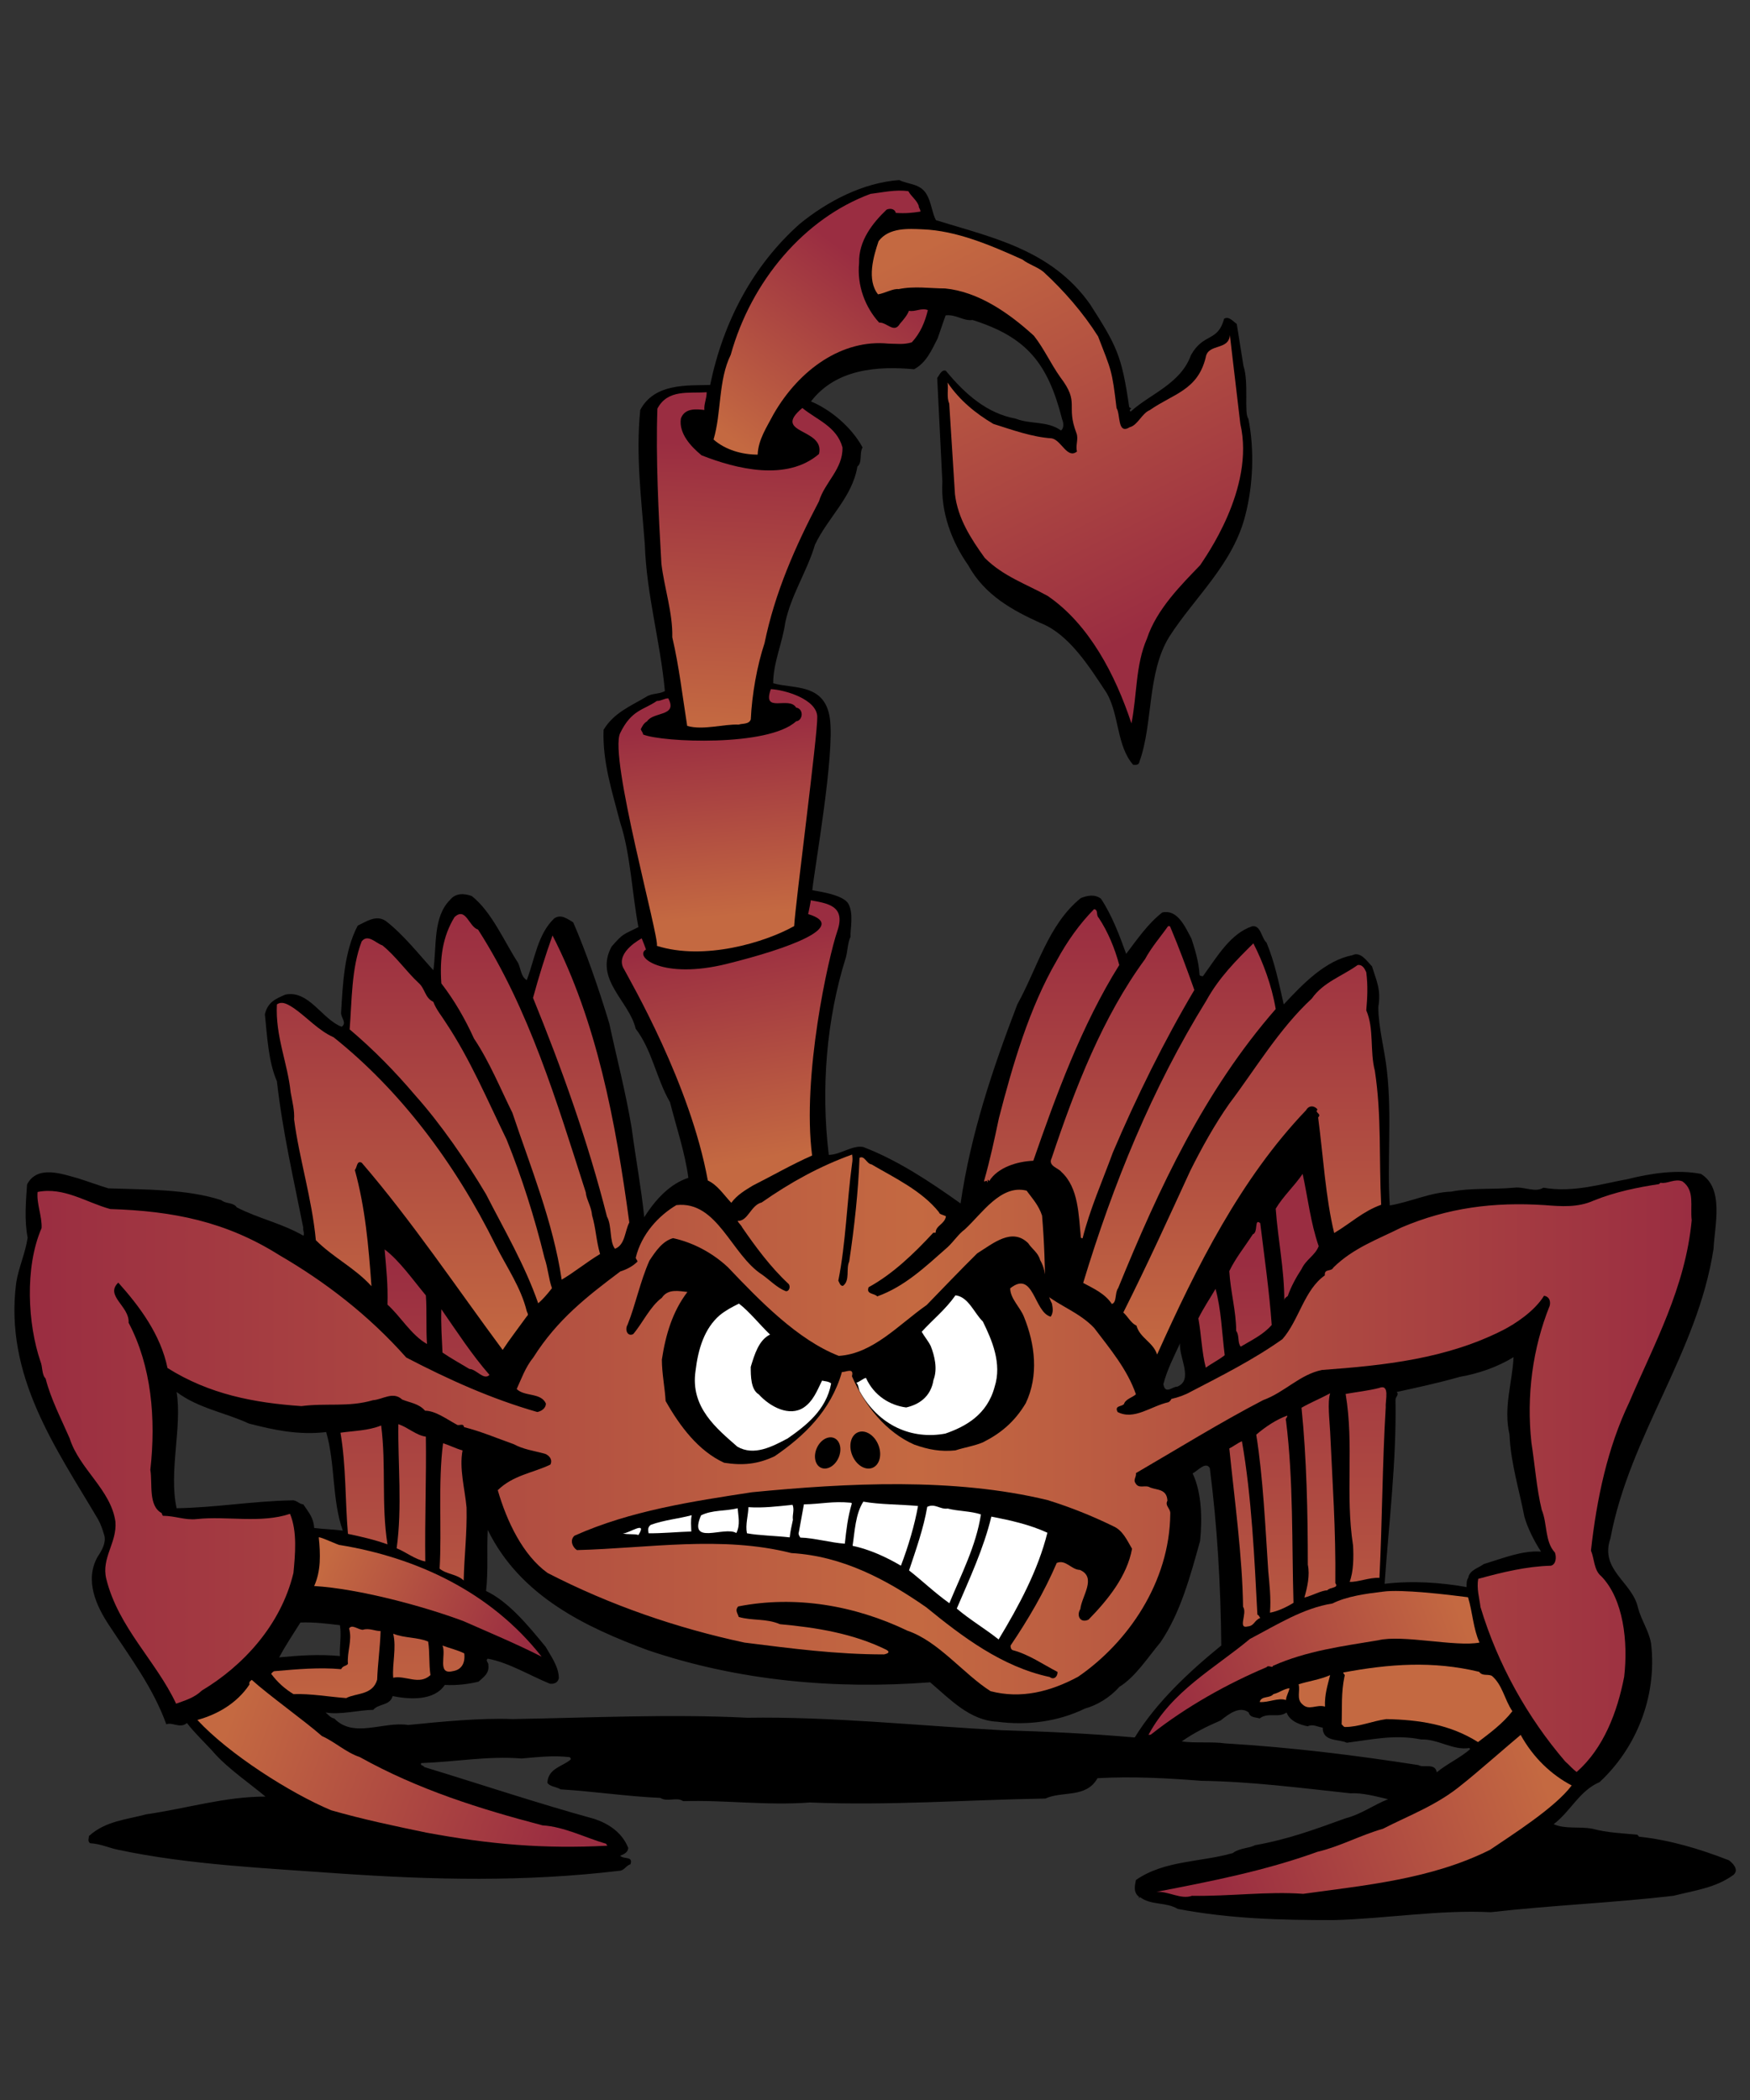 <?xml version="1.0" encoding="UTF-8" standalone="no"?>
<!-- Generator: Adobe Illustrator 14.0.0, SVG Export Plug-In . SVG Version: 6.00 Build 43363)  -->

<svg
   xmlns:dc="http://purl.org/dc/elements/1.1/"
   xmlns:cc="http://creativecommons.org/ns#"
   xmlns:rdf="http://www.w3.org/1999/02/22-rdf-syntax-ns#"
   xmlns:svg="http://www.w3.org/2000/svg"
   xmlns="http://www.w3.org/2000/svg"
   xmlns:sodipodi="http://sodipodi.sourceforge.net/DTD/sodipodi-0.dtd"
   xmlns:inkscape="http://www.inkscape.org/namespaces/inkscape"
   version="1.1"
   id="Layer_1"
   x="0px"
   y="0px"
   width="200"
   height="240"
   viewBox="0 0 200 240"
   enable-background="new 0 0 295.393 298.593"
   xml:space="preserve"
   inkscape:version="0.48.4 r9939"
   sodipodi:docname="scorpion.svg"><rect x="0" y="0" width="200" height="240" fill="#333333" stroke="none"/><defs
     id="defs274" /><sodipodi:namedview
     pagecolor="#ffffff"
     bordercolor="#666666"
     borderopacity="1"
     objecttolerance="10"
     gridtolerance="10"
     guidetolerance="10"
     inkscape:pageopacity="0"
     inkscape:pageshadow="2"
     inkscape:window-width="1920"
     inkscape:window-height="1028"
     id="namedview272"
     showgrid="false"
     inkscape:zoom="3.1614942"
     inkscape:cx="144.40445"
     inkscape:cy="101.47493"
     inkscape:window-x="0"
     inkscape:window-y="0"
     inkscape:window-maximized="1"
     inkscape:current-layer="Layer_1" /><linearGradient
     id="SVGID_1_"
     gradientUnits="userSpaceOnUse"
     x1="126.181"
     y1="538.784"
     x2="148.631"
     y2="508.709"
     gradientTransform="translate(0,-552)"><stop
       offset="0"
       style="stop-color:#C46941"
       id="stop6" /><stop
       offset="1"
       style="stop-color:#9A2D41"
       id="stop8" /></linearGradient><linearGradient
     id="SVGID_2_"
     gradientUnits="userSpaceOnUse"
     x1="169.255"
     y1="499.331"
     x2="202.92"
     y2="567.056"
     gradientTransform="translate(0,-552)"><stop
       offset="0"
       style="stop-color:#C46941"
       id="stop13" /><stop
       offset="1"
       style="stop-color:#9A2D41"
       id="stop15" /></linearGradient><linearGradient
     id="SVGID_3_"
     gradientUnits="userSpaceOnUse"
     x1="125.369"
     y1="586.982"
     x2="127.91"
     y2="539.12"
     gradientTransform="translate(0,-552)"><stop
       offset="0"
       style="stop-color:#C46941"
       id="stop20" /><stop
       offset="1"
       style="stop-color:#9A2D41"
       id="stop22" /></linearGradient><linearGradient
     id="SVGID_4_"
     gradientUnits="userSpaceOnUse"
     x1="125.412"
     y1="619.602"
     x2="122.451"
     y2="587.042"
     gradientTransform="translate(0,-552)"><stop
       offset="0"
       style="stop-color:#C46941"
       id="stop27" /><stop
       offset="1"
       style="stop-color:#9A2D41"
       id="stop29" /></linearGradient><linearGradient
     id="SVGID_5_"
     gradientUnits="userSpaceOnUse"
     x1="130.985"
     y1="661.201"
     x2="124.754"
     y2="623.817"
     gradientTransform="translate(0,-552)"><stop
       offset="0"
       style="stop-color:#C46941"
       id="stop34" /><stop
       offset="1"
       style="stop-color:#9A2D41"
       id="stop36" /></linearGradient><linearGradient
     id="SVGID_6_"
     gradientUnits="userSpaceOnUse"
     x1="179.842"
     y1="694.917"
     x2="179.842"
     y2="619.481"
     gradientTransform="translate(0,-552)"><stop
       offset="0"
       style="stop-color:#C46941"
       id="stop41" /><stop
       offset="1"
       style="stop-color:#9A2D41"
       id="stop43" /></linearGradient><linearGradient
     id="SVGID_7_"
     gradientUnits="userSpaceOnUse"
     x1="88.693"
     y1="694.919"
     x2="88.693"
     y2="619.482"
     gradientTransform="translate(0,-552)"><stop
       offset="0"
       style="stop-color:#C46941"
       id="stop48" /><stop
       offset="1"
       style="stop-color:#9A2D41"
       id="stop50" /></linearGradient><linearGradient
     id="SVGID_8_"
     gradientUnits="userSpaceOnUse"
     x1="192.011"
     y1="694.917"
     x2="192.011"
     y2="619.481"
     gradientTransform="translate(0,-552)"><stop
       offset="0"
       style="stop-color:#C46941"
       id="stop55" /><stop
       offset="1"
       style="stop-color:#9A2D41"
       id="stop57" /></linearGradient><linearGradient
     id="SVGID_9_"
     gradientUnits="userSpaceOnUse"
     x1="99.107"
     y1="694.919"
     x2="99.107"
     y2="619.481"
     gradientTransform="translate(0,-552)"><stop
       offset="0"
       style="stop-color:#C46941"
       id="stop62" /><stop
       offset="1"
       style="stop-color:#9A2D41"
       id="stop64" /></linearGradient><linearGradient
     id="SVGID_10_"
     gradientUnits="userSpaceOnUse"
     x1="76.737"
     y1="694.917"
     x2="76.737"
     y2="619.482"
     gradientTransform="translate(0,-552)"><stop
       offset="0"
       style="stop-color:#C46941"
       id="stop69" /><stop
       offset="1"
       style="stop-color:#9A2D41"
       id="stop71" /></linearGradient><linearGradient
     id="SVGID_11_"
     gradientUnits="userSpaceOnUse"
     x1="201.771"
     y1="694.917"
     x2="201.771"
     y2="619.483"
     gradientTransform="translate(0,-552)"><stop
       offset="0"
       style="stop-color:#C46941"
       id="stop76" /><stop
       offset="1"
       style="stop-color:#9A2D41"
       id="stop78" /></linearGradient><linearGradient
     id="SVGID_12_"
     gradientUnits="userSpaceOnUse"
     x1="214.261"
     y1="694.952"
     x2="214.261"
     y2="619.514"
     gradientTransform="translate(0,-552)"><stop
       offset="0"
       style="stop-color:#C46941"
       id="stop83" /><stop
       offset="1"
       style="stop-color:#9A2D41"
       id="stop85" /></linearGradient><linearGradient
     id="SVGID_13_"
     gradientUnits="userSpaceOnUse"
     x1="68.416"
     y1="694.917"
     x2="68.416"
     y2="619.482"
     gradientTransform="translate(0,-552)"><stop
       offset="0"
       style="stop-color:#C46941"
       id="stop90" /><stop
       offset="1"
       style="stop-color:#9A2D41"
       id="stop92" /></linearGradient><linearGradient
     id="SVGID_14_"
     gradientUnits="userSpaceOnUse"
     x1="4.497"
     y1="713.609"
     x2="289.674"
     y2="713.609"
     gradientTransform="translate(0,-552)"><stop
       offset="0"
       style="stop-color:#9A2D41"
       id="stop97" /><stop
       offset="0.534"
       style="stop-color:#C46941"
       id="stop99" /><stop
       offset="1"
       style="stop-color:#9A2D41"
       id="stop101" /></linearGradient><linearGradient
     id="SVGID_15_"
     gradientUnits="userSpaceOnUse"
     x1="221.979"
     y1="762.69"
     x2="221.979"
     y2="679.243"
     gradientTransform="translate(0,-552)"><stop
       offset="0"
       style="stop-color:#C46941"
       id="stop106" /><stop
       offset="1"
       style="stop-color:#9A2D41"
       id="stop108" /></linearGradient><linearGradient
     id="SVGID_16_"
     gradientUnits="userSpaceOnUse"
     x1="213.964"
     y1="762.686"
     x2="213.964"
     y2="679.243"
     gradientTransform="translate(0,-552)"><stop
       offset="0"
       style="stop-color:#C46941"
       id="stop113" /><stop
       offset="1"
       style="stop-color:#9A2D41"
       id="stop115" /></linearGradient><linearGradient
     id="SVGID_17_"
     gradientUnits="userSpaceOnUse"
     x1="69.016"
     y1="762.69"
     x2="69.016"
     y2="679.243"
     gradientTransform="translate(0,-552)"><stop
       offset="0"
       style="stop-color:#C46941"
       id="stop122" /><stop
       offset="1"
       style="stop-color:#9A2D41"
       id="stop124" /></linearGradient><linearGradient
     id="SVGID_18_"
     gradientUnits="userSpaceOnUse"
     x1="207.278"
     y1="762.683"
     x2="207.278"
     y2="679.242"
     gradientTransform="translate(0,-552)"><stop
       offset="0"
       style="stop-color:#C46941"
       id="stop133" /><stop
       offset="1"
       style="stop-color:#9A2D41"
       id="stop135" /></linearGradient><linearGradient
     id="SVGID_19_"
     gradientUnits="userSpaceOnUse"
     x1="79.23"
     y1="762.693"
     x2="79.23"
     y2="679.242"
     gradientTransform="translate(0,-552)"><stop
       offset="0"
       style="stop-color:#C46941"
       id="stop140" /><stop
       offset="1"
       style="stop-color:#9A2D41"
       id="stop142" /></linearGradient><linearGradient
     id="SVGID_20_"
     gradientUnits="userSpaceOnUse"
     x1="233.788"
     y1="762.687"
     x2="233.788"
     y2="679.242"
     gradientTransform="translate(0,-552)"><stop
       offset="0"
       style="stop-color:#C46941"
       id="stop147" /><stop
       offset="1"
       style="stop-color:#9A2D41"
       id="stop149" /></linearGradient><linearGradient
     id="SVGID_21_"
     gradientUnits="userSpaceOnUse"
     x1="225.7"
     y1="762.691"
     x2="225.7"
     y2="679.241"
     gradientTransform="translate(0,-552)"><stop
       offset="0"
       style="stop-color:#C46941"
       id="stop154" /><stop
       offset="1"
       style="stop-color:#9A2D41"
       id="stop156" /></linearGradient><linearGradient
     id="SVGID_22_"
     gradientUnits="userSpaceOnUse"
     x1="218.144"
     y1="762.691"
     x2="218.144"
     y2="679.241"
     gradientTransform="translate(0,-552)"><stop
       offset="0"
       style="stop-color:#C46941"
       id="stop161" /><stop
       offset="1"
       style="stop-color:#9A2D41"
       id="stop163" /></linearGradient><linearGradient
     id="SVGID_23_"
     gradientUnits="userSpaceOnUse"
     x1="69.961"
     y1="762.69"
     x2="69.961"
     y2="679.243"
     gradientTransform="translate(0,-552)"><stop
       offset="0"
       style="stop-color:#C46941"
       id="stop168" /><stop
       offset="1"
       style="stop-color:#9A2D41"
       id="stop170" /></linearGradient><linearGradient
     id="SVGID_24_"
     gradientUnits="userSpaceOnUse"
     x1="61.838"
     y1="762.688"
     x2="61.838"
     y2="679.241"
     gradientTransform="translate(0,-552)"><stop
       offset="0"
       style="stop-color:#C46941"
       id="stop175" /><stop
       offset="1"
       style="stop-color:#9A2D41"
       id="stop177" /></linearGradient><linearGradient
     id="SVGID_25_"
     gradientUnits="userSpaceOnUse"
     x1="77.134"
     y1="762.689"
     x2="77.134"
     y2="679.242"
     gradientTransform="translate(0,-552)"><stop
       offset="0"
       style="stop-color:#C46941"
       id="stop182" /><stop
       offset="1"
       style="stop-color:#9A2D41"
       id="stop184" /></linearGradient><linearGradient
     id="SVGID_26_"
     gradientUnits="userSpaceOnUse"
     x1="212.983"
     y1="762.687"
     x2="212.983"
     y2="679.244"
     gradientTransform="translate(0,-552)"><stop
       offset="0"
       style="stop-color:#C46941"
       id="stop189" /><stop
       offset="1"
       style="stop-color:#9A2D41"
       id="stop191" /></linearGradient><linearGradient
     id="SVGID_27_"
     gradientUnits="userSpaceOnUse"
     x1="55.618"
     y1="730.044"
     x2="89.08"
     y2="744.868"
     gradientTransform="translate(0,-552)"><stop
       offset="0"
       style="stop-color:#C46941"
       id="stop214" /><stop
       offset="1"
       style="stop-color:#9A2D41"
       id="stop216" /></linearGradient><linearGradient
     id="SVGID_28_"
     gradientUnits="userSpaceOnUse"
     x1="249.225"
     y1="737.5"
     x2="200.513"
     y2="756.137"
     gradientTransform="translate(0,-552)"><stop
       offset="0"
       style="stop-color:#C46941"
       id="stop221" /><stop
       offset="1"
       style="stop-color:#9A2D41"
       id="stop223" /></linearGradient><linearGradient
     id="SVGID_29_"
     gradientUnits="userSpaceOnUse"
     x1="55.3"
     y1="762.691"
     x2="55.3"
     y2="679.24"
     gradientTransform="translate(0,-552)"><stop
       offset="0"
       style="stop-color:#C46941"
       id="stop228" /><stop
       offset="1"
       style="stop-color:#9A2D41"
       id="stop230" /></linearGradient><linearGradient
     id="SVGID_30_"
     gradientUnits="userSpaceOnUse"
     x1="70.033"
     y1="762.692"
     x2="70.033"
     y2="679.229"
     gradientTransform="translate(0,-552)"><stop
       offset="0"
       style="stop-color:#C46941"
       id="stop235" /><stop
       offset="1"
       style="stop-color:#9A2D41"
       id="stop237" /></linearGradient><linearGradient
     id="SVGID_31_"
     gradientUnits="userSpaceOnUse"
     x1="77.194"
     y1="762.693"
     x2="77.194"
     y2="679.227"
     gradientTransform="translate(0,-552)"><stop
       offset="0"
       style="stop-color:#C46941"
       id="stop242" /><stop
       offset="1"
       style="stop-color:#9A2D41"
       id="stop244" /></linearGradient><linearGradient
     id="SVGID_32_"
     gradientUnits="userSpaceOnUse"
     x1="38.632"
     y1="758.032"
     x2="95.391"
     y2="778.787"
     gradientTransform="translate(0,-552)"><stop
       offset="0"
       style="stop-color:#C46941"
       id="stop255" /><stop
       offset="1"
       style="stop-color:#9A2D41"
       id="stop257" /></linearGradient><linearGradient
     id="SVGID_33_"
     gradientUnits="userSpaceOnUse"
     x1="264.352"
     y1="767.947"
     x2="208.863"
     y2="787.431"
     gradientTransform="translate(0,-552)"><stop
       offset="0"
       style="stop-color:#C46941"
       id="stop262" /><stop
       offset="1"
       style="stop-color:#9A2D41"
       id="stop264" /></linearGradient><g
     id="g3253"
     transform="matrix(0.666,0,0,0.666,0.414,59.6)"><path
       inkscape:connector-curvature="0"
       id="path3"
       d="m 212.756,-26.709 c 0.966,2.966 0.054,8.159 0.841,9.061 1.082,5.41 0.787,11.497 -0.492,16.457 -2.064,8.454 -8.752,14.203 -13.079,20.966 -3.835,6.2 -2.753,14.879 -5.112,21.417 -0.1,0.676 -0.688,0.563 -1.082,0.563 -2.853,-3.269 -2.359,-8.454 -4.522,-12.286 -3.048,-4.621 -6.49,-10.145 -11.407,-12.061 -4.72,-2.142 -9.539,-4.734 -12.39,-9.919 -2.853,-4.058 -4.721,-9.13 -4.425,-14.315 L 160.202,-24.636 c 0.394,-0.45 0.688,-1.465 1.476,-1.24 3.343,4.058 7.08,7.327 11.997,8.228 2.557,1.015 5.408,0.338 7.769,2.029 0.492,-0.338 0.492,-1.24 0.196,-1.916 -2.458,-9.694 -6.122,-14.115 -15.366,-17.045 -1.572,0.226 -2.852,-1.014 -4.622,-0.789 -0.393,1.015 -0.885,2.593 -1.376,3.945 -1.082,2.142 -1.967,4.17 -4.031,5.298 -6.194,-0.563 -13.374,-0.113 -17.701,5.523 3.246,1.353 6.885,4.283 8.852,7.89 -0.59,1.014 0,2.593 -0.885,3.269 -0.886,5.298 -5.016,8.679 -7.276,13.414 -1.377,4.621 -4.13,8.679 -5.113,13.413 -0.492,3.495 -2.064,6.876 -2.064,10.37 3.441,1.015 8.889,-0.081 9.734,6.087 0.845,6.168 -2.628,25.585 -3.022,29.417 0.099,0.113 5.115,0.605 6.147,2.277 1.032,1.672 0.316,4.599 0.415,5.728 -0.492,1.014 -0.492,2.367 -0.787,3.494 -3.343,10.595 -4.326,22.543 -2.949,33.928 1.967,0 4.031,-1.691 5.899,-1.354 5.899,2.254 11.505,5.975 16.717,9.693 1.771,-12.062 5.508,-23.105 9.734,-34.153 3.442,-6.199 5.312,-13.752 10.916,-18.26 1.181,-0.451 2.36,-0.676 3.442,0.113 1.867,2.818 3.146,6.199 4.326,9.468 1.967,-2.592 3.737,-5.185 6.195,-7.101 2.558,-0.563 3.835,2.255 5.016,4.509 0.589,1.803 1.277,4.058 1.376,6.198 0.099,0.226 0.491,0.226 0.59,0.226 2.458,-3.381 4.72,-7.325 8.457,-8.565 1.475,-0.227 1.572,2.029 2.458,2.817 1.475,3.606 2.064,6.763 2.949,10.595 3.345,-3.606 7.18,-7.552 11.801,-8.453 1.377,-0.678 2.458,1.015 3.344,1.916 0.787,2.592 1.573,3.945 1.082,6.988 0,3.494 1.082,7.213 1.476,10.934 0.887,7.664 0,16.006 0.491,23.107 3.442,-0.564 6.982,-2.256 10.522,-2.367 3.44,-0.676 7.08,-0.338 10.816,-0.676 1.672,-0.228 3.64,0.899 5.016,0 5.211,0.899 10.03,-0.678 14.455,-1.467 4.031,-1.015 8.555,-1.689 12.587,-0.9 4.032,2.479 2.358,8.791 2.163,12.85 -2.753,17.923 -14.356,31.898 -17.7,49.709 -1.868,5.41 3.737,7.439 4.72,11.835 0.591,2.254 1.869,3.944 2.263,6.198 1.082,9.355 -2.753,18.148 -8.851,23.785 -3.44,1.463 -4.917,4.959 -7.867,7.213 2.065,0.902 4.327,0.338 6.688,0.789 2.458,0.677 5.408,0.789 7.67,1.015 0.098,0.112 0.197,0.226 0.295,0.338 5.212,0.563 10.228,2.028 15.438,4.058 0.592,0.451 1.771,1.578 0.786,2.48 -3.048,2.254 -6.783,2.705 -10.323,3.605 -10.619,1.24 -20.354,1.58 -31.37,2.818 -8.652,-0.451 -18.191,1.127 -26.943,1.354 -9.342,0 -17.798,-0.227 -26.747,-1.918 -2.064,-1.239 -4.522,-0.562 -6.489,-2.028 -0.1,0.226 -0.395,0.226 -0.1,0 -1.082,-0.789 -0.787,-1.916 -0.59,-2.931 4.817,-3.381 11.11,-3.043 16.617,-4.623 1.182,-0.9 2.754,-0.789 3.835,-1.354 5.704,-1.014 10.228,-2.703 15.537,-4.619 2.654,-0.679 4.721,-2.256 7.276,-3.271 -1.967,-0.451 -4.326,-1.127 -6.489,-1.015 -8.358,-0.901 -17.109,-2.028 -25.566,-2.143 -5.803,-0.451 -11.702,-0.789 -17.8,-0.451 -1.967,3.494 -5.998,2.141 -8.947,3.494 -13.57,0.227 -26.748,1.24 -40.416,0.676 -7.475,0.564 -14.456,-0.451 -21.731,-0.226 -1.182,-0.789 -2.655,0.226 -3.935,-0.563 -5.507,-0.225 -11.505,-1.127 -17.11,-1.465 -0.688,-0.451 -1.867,-0.451 -2.262,-1.127 0.099,-2.48 2.655,-2.818 3.934,-3.945 0.196,-0.112 0,-0.338 -0.099,-0.45 -2.95,-0.339 -5.507,0 -8.261,0.226 -5.9,-0.451 -11.112,0.562 -17.209,0.791 -0.295,0.45 0.394,0.338 0.491,0.676 9.638,2.932 19.373,6.199 29.206,8.904 2.359,0.789 4.721,2.254 5.803,4.959 0,0.789 -0.787,1.127 -1.376,1.354 0.59,0.676 2.261,0 1.77,1.465 -0.786,0.227 -1.081,1.127 -1.967,1.127 -16.127,1.918 -31.762,1.578 -48.086,0.451 -12.292,-0.901 -25.665,-1.465 -37.858,-4.059 -1.673,-0.338 -2.95,-1.015 -4.818,-1.127 -0.491,-0.338 -0.196,-0.9 -0.196,-1.238 2.853,-2.594 6.49,-2.818 9.833,-3.721 6.981,-1.015 13.472,-3.043 20.454,-3.043 -2.558,-2.143 -6.294,-4.732 -8.557,-7.214 -1.572,-1.804 -3.54,-3.604 -4.917,-5.41 -1.181,1.017 -2.557,-0.228 -3.54,0.228 -2.263,-6.312 -6.294,-11.61 -9.833,-17.021 -2.163,-3.27 -4.229,-7.665 -1.967,-11.723 0.688,-1.016 1.476,-2.367 1.18,-3.607 -0.295,-1.014 -0.59,-1.916 -1.082,-2.816 -7.178,-12.174 -16.127,-24.571 -14.062,-40.58 0.394,-2.592 1.573,-5.071 1.968,-7.776 -0.591,-3.043 -0.295,-6.198 -0.099,-9.131 1.771,-3.381 5.999,-1.804 8.851,-1.015 1.771,0.562 3.245,1.127 5.112,1.69 6.393,0.226 13.473,0.112 19.372,2.028 0.787,0.677 2.064,0.338 2.655,1.24 3.736,1.918 7.67,2.705 11.406,4.846 0.294,-0.225 -0.1,-0.9 0,-1.352 -1.672,-8.453 -3.541,-16.457 -4.523,-25.138 -1.476,-3.381 -1.672,-7.777 -2.064,-11.497 0.491,-2.142 1.967,-2.706 3.54,-3.381 4.031,-0.79 6.293,4.282 9.637,5.522 0.982,-0.676 -0.195,-1.578 -0.098,-2.479 0.295,-4.733 0.491,-10.371 2.853,-14.879 1.475,-0.677 3.146,-1.917 4.817,-0.789 2.949,2.254 5.802,5.86 8.162,8.452 0.59,-4.057 -0.1,-9.129 2.853,-12.061 0.982,-1.24 2.458,-1.127 3.736,-0.676 3.441,2.705 5.604,7.891 7.965,11.497 0.492,1.127 0.492,2.367 1.476,2.931 1.376,-3.607 1.868,-7.891 4.721,-10.596 1.18,-0.789 2.261,0.113 3.244,0.678 2.164,4.959 4.426,11.496 6.195,17.357 1.18,5.523 2.853,11.947 3.835,17.922 0.688,5.186 1.672,10.482 2.164,15.33 2.064,-3.27 4.522,-5.749 7.571,-6.764 -0.59,-4.396 -2.064,-8.68 -3.146,-12.963 -2.359,-4.059 -3.048,-8.903 -5.899,-12.625 -1.082,-4.733 -7.18,-8.453 -4.13,-14.09 2.064,-2.367 1.948,-1.989 4.604,-3.341 -1.082,-5.637 -1.364,-12.661 -3.134,-17.958 -1.376,-5.298 -3.043,-10.375 -2.847,-15.899 1.771,-2.931 4.622,-4.058 7.277,-5.636 0.982,-0.676 2.262,-0.451 3.245,-1.014 -0.787,-8.566 -3.146,-16.457 -3.442,-25.136 -0.59,-7.778 -1.572,-15.33 -0.786,-23.107 2.458,-4.621 8.063,-4.171 11.996,-4.283 2.263,-10.934 7.375,-20.515 15.341,-27.616 4.811,-3.939 10.906,-7.096 17.102,-7.546 1.573,0.789 3.639,0.563 4.721,2.48 0.786,1.353 0.885,3.043 1.572,4.396 9.342,2.931 19.767,4.96 26.452,14.428 4.622,7.214 5.435,8.816 6.713,17.609 0.1,0.225 0.492,0.225 0.295,0.338 -0.195,0.113 -0.295,0.451 0,0.451 3.344,-3.043 8.556,-4.734 10.325,-9.694 2.164,-3.832 4.596,-2.166 5.678,-6.224 0.886,-0.451 1.476,0.451 2.164,0.902 l 1.15,7.198 z m -10.888,167.744 c -1.082,2.365 -2.164,4.396 -2.853,6.986 0.295,1.918 1.672,0.338 2.359,0.451 2.855,-1.126 0.299,-4.958 0.494,-7.437 z m 57.232,2.366 c -2.753,1.691 -5.999,2.818 -9.243,3.383 -3.541,1.015 -7.179,1.804 -10.816,2.592 0.491,0.451 -0.196,0.789 -0.196,1.354 0.196,10.483 -1.181,21.643 -1.868,31.562 4.817,-0.563 9.637,-0.227 14.062,0.562 0,-0.562 0,-1.239 0.294,-1.577 0.196,-1.353 1.771,-1.691 2.654,-2.367 3.344,-1.016 6.589,-2.367 9.833,-2.143 -1.18,-1.804 -2.262,-3.945 -2.852,-5.975 -0.886,-4.623 -2.36,-9.243 -2.557,-14.09 -1.082,-4.735 0.493,-8.905 0.689,-13.301 z m -229.416,5.974 c 0.982,5.976 -1.377,13.641 0,19.951 6.688,-0.111 13.177,-1.24 19.767,-1.354 0.786,-0.113 1.277,0.678 1.967,0.678 0.886,1.352 1.771,2.254 1.868,4.059 1.771,0.226 3.146,0.226 4.917,0.451 -1.868,-5.188 -1.277,-11.498 -2.853,-16.908 -4.622,0.562 -8.948,-0.338 -13.274,-1.465 -4.132,-1.918 -8.656,-2.593 -12.392,-5.412 z m 174.348,13.978 c 1.573,3.269 1.672,7.89 1.278,11.608 -1.672,5.977 -3.344,12.287 -6.786,17.359 -2.262,2.705 -4.326,5.975 -7.08,7.664 -1.572,1.805 -3.835,3.156 -5.898,3.721 -4.622,2.254 -9.934,2.93 -15.046,2.254 -4.721,-0.227 -8.062,-3.834 -11.505,-6.764 -16.323,1.239 -32.845,-0.226 -48.479,-5.523 -10.325,-3.832 -21.83,-9.129 -27.437,-20.627 -0.195,3.494 0.1,7.102 -0.295,10.482 3.835,1.805 7.179,5.861 10.228,9.58 0.885,1.578 2.261,3.383 2.261,5.411 -0.195,0.789 -0.885,1.017 -1.572,0.902 -3.345,-1.354 -6.981,-3.606 -10.621,-4.284 -0.491,0.338 0.196,0.676 0.1,1.127 0.196,1.465 -0.983,2.143 -1.672,2.816 -1.771,0.451 -3.936,0.677 -5.803,0.563 -1.868,2.817 -6.194,2.479 -8.948,1.916 -0.492,1.69 -2.36,1.239 -3.344,2.366 -2.359,0 -5.604,0.902 -8.162,0.451 0.394,0.34 0.982,1.016 1.476,1.016 3.343,3.494 8.457,0.451 12.686,1.127 5.604,-0.562 12.488,-1.238 17.896,-1.014 13.374,-0.225 27.142,-0.902 40.317,-0.225 14.259,-0.228 29.106,1.352 43.661,2.141 7.77,0.227 14.946,0.562 22.812,1.24 3.737,-6.088 9.439,-11.385 14.85,-15.781 -0.1,-10.369 -0.688,-20.514 -1.968,-30.434 -0.686,-1.234 -2.065,0.458 -2.949,0.908 z m -146.323,26.038 c -1.967,-0.227 -4.523,-0.562 -6.784,-0.451 -1.279,2.029 -2.558,3.945 -3.64,5.975 3.54,-0.338 6.784,-0.562 10.424,-0.227 -0.098,-1.692 0.295,-3.494 0,-5.297 z m 155.961,14.99 c -1.573,-1.239 -3.54,0.34 -4.819,1.354 -2.359,1.016 -4.622,2.144 -6.688,3.605 2.359,0.339 5.113,0 7.475,0.339 11.407,0.677 22.224,2.028 33.139,3.72 0.886,0.562 2.854,-0.451 3.147,1.24 1.77,-1.465 4.031,-2.48 5.703,-3.945 0,-0.113 -0.1,-0.227 -0.1,-0.227 -2.853,0.453 -5.408,-1.577 -8.261,-1.463 -4.522,-0.902 -8.357,0 -12.784,0.562 -1.376,-0.677 -4.13,-0.113 -4.13,-2.593 -0.885,-0.112 -1.672,-0.678 -2.557,-0.228 -1.181,-0.225 -3.049,-0.789 -3.64,-2.366 -1.476,1.015 -3.146,-0.113 -4.622,1.015 -0.684,-0.224 -1.668,-0.111 -1.863,-1.013 z" /><path
       style="fill:url(#SVGID_1_)"
       inkscape:connector-curvature="0"
       id="path10"
       d="m 157.029,-54.194 c 0,0.451 0.295,0.563 0.295,1.014 -1.476,0.226 -2.558,0.338 -4.229,0.226 -0.197,-0.789 -1.082,-0.789 -1.574,-0.563 -2.359,2.254 -4.817,5.298 -4.72,9.13 -0.395,3.945 1.082,7.665 3.441,10.258 1.277,-0.113 2.557,1.916 3.54,0.225 0.59,-0.676 1.278,-1.465 1.572,-2.254 1.082,0.226 2.164,-0.563 3.246,-0.113 -0.492,2.029 -1.279,3.945 -2.754,5.522 -1.376,0.451 -2.753,0.225 -4.032,0.225 -7.866,-0.789 -15.241,4.396 -19.667,12.061 -1.18,2.254 -2.654,4.396 -2.753,6.989 -2.654,0 -5.507,-0.789 -7.571,-2.592 1.377,-4.622 0.786,-10.145 2.949,-14.541 3.54,-12.737 12.687,-23.445 23.994,-27.616 1.967,-0.225 4.327,-0.789 6.49,-0.451 0.493,0.902 1.379,1.466 1.773,2.48 z" /><path
       style="fill:url(#SVGID_2_)"
       inkscape:connector-curvature="0"
       id="path17"
       d="m 162.266,-20.241 c -0.492,-1.127 -0.099,-2.48 -0.295,-3.607 2.064,3.043 4.817,5.298 7.867,7.101 3.244,1.014 6.589,2.254 10.029,2.48 1.671,0.338 2.654,3.607 4.326,2.254 -0.294,-1.014 0.296,-2.142 -0.098,-3.156 -1.869,-4.847 0.662,-5.097 -2.779,-9.606 -1.672,-2.367 -2.753,-4.847 -4.521,-7.101 -4.327,-3.945 -9.539,-7.552 -15.242,-8.116 -2.558,0 -5.212,-0.451 -7.965,0.113 -0.983,-0.113 -2.263,0.677 -3.54,0.902 -1.968,-2.479 -0.787,-6.538 0.098,-9.13 1.771,-2.367 5.113,-2.141 7.572,-2.029 5.802,0.225 11.604,2.705 17.11,5.185 1.181,0.902 2.557,1.24 3.639,2.142 3.441,3.156 6.785,6.989 9.342,11.046 2.262,5.862 2.386,5.66 3.172,12.312 0.688,1.014 0.1,4.621 2.263,3.269 1.376,-0.338 2.063,-2.367 3.44,-2.931 4.032,-2.818 8.216,-3.394 9.592,-9.03 0.394,-2.48 3.952,-1.14 4.148,-3.845 l 1.796,15.241 c 2.584,11.144 -6.188,23.104 -6.885,24.234 -3.244,3.381 -7.475,7.552 -9.146,12.624 -1.966,4.509 -1.672,9.581 -2.654,14.541 -2.753,-8.341 -7.275,-17.021 -14.356,-21.867 -3.639,-2.029 -7.67,-3.381 -10.817,-6.538 -2.359,-3.269 -4.621,-6.763 -5.112,-10.934 L 162.266,-20.241 z" /><path
       style="fill:url(#SVGID_3_)"
       inkscape:connector-curvature="0"
       id="path24"
       d="m 120.25,-19.139 c -1.181,-0.113 -3.345,-0.451 -4.031,1.465 -0.394,2.593 1.77,4.847 3.54,6.312 5.999,2.367 14.651,4.509 20.158,-0.225 1.081,-4.509 -8.261,-3.381 -2.853,-7.89 2.458,2.029 5.9,3.156 6.884,6.763 0.1,3.72 -3.049,5.974 -4.031,9.243 -4.031,7.665 -7.571,15.667 -9.342,24.347 -1.278,3.832 -2.164,8.792 -2.36,13.075 -0.294,0.902 -1.477,0.676 -2.064,0.902 -2.654,-0.113 -6.097,1.014 -8.85,0.225 -0.787,-4.959 -1.377,-10.144 -2.558,-15.217 0.1,-4.17 -1.376,-8.454 -1.868,-12.624 -0.491,-8.454 -0.982,-18.26 -0.688,-26.602 1.771,-3.382 5.408,-2.593 8.457,-2.818 0,1.128 -0.491,2.03 -0.394,3.044 z" /><path
       style="fill:url(#SVGID_4_)"
       inkscape:connector-curvature="0"
       id="path31"
       d="m 139.621,33.501 c 0.089,3.026 -3.766,32.096 -3.963,35.928 -5.015,2.818 -15.455,5.962 -23.56,3.39 0.491,-1.24 -8.258,-32.456 -6.303,-36.499 1.955,-4.043 4.031,-3.945 6.293,-5.523 0.786,0 1.278,-0.451 1.967,-0.451 1.672,3.156 -2.558,2.254 -3.639,3.945 -0.59,0.338 -0.786,0.789 -1.082,1.353 0.099,0.338 0.394,0.563 0.394,0.902 3.245,1.353 21.499,2.142 26.256,-2.254 1.181,-0.113 1.376,-2.141 0,-2.367 -1.18,-2.029 -5.899,1.127 -4.326,-3.156 2.36,0.11 7.874,1.706 7.963,4.732 z" /><path
       style="fill:url(#SVGID_5_)"
       inkscape:connector-curvature="0"
       id="path38"
       d="m 143.065,70.282 c -1.528,4.434 -6.097,24.878 -4.328,38.516 -3.344,1.465 -6.884,3.493 -10.227,5.185 -1.279,0.789 -2.655,1.578 -3.64,2.932 -1.376,-1.467 -2.359,-3.043 -4.031,-3.834 -3.014,-16.547 -13.179,-33.991 -14.555,-36.583 -1.17,-2.689 3.213,-4.963 3.213,-4.963 0,0 0.782,1.919 0.718,1.919 -2.078,1.266 2.91,5.167 13.824,2.473 10.914,-2.694 20.993,-6.468 14.014,-8.56 0,0.062 0.507,-2.347 0.444,-2.367 2.729,0.526 6.097,0.848 4.568,5.282 z" /><path
       style="fill:url(#SVGID_6_)"
       inkscape:connector-curvature="0"
       id="path45"
       d="m 187.906,67.992 c 1.573,2.366 2.753,5.184 3.539,8.115 -6.489,10.37 -10.914,22.543 -14.75,33.588 -2.754,0.113 -6.097,1.129 -7.571,3.494 -0.491,-0.789 -0.099,0.791 -0.394,0 -0.099,-0.226 -0.394,0.227 -0.492,0 1.082,-3.832 1.771,-7.101 2.559,-10.82 2.358,-9.129 5.212,-18.937 9.932,-27.052 1.771,-3.269 3.935,-6.312 6.393,-8.792 0.784,0.115 0.292,1.016 0.784,1.467 z" /><path
       style="fill:url(#SVGID_7_)"
       inkscape:connector-curvature="0"
       id="path52"
       d="m 81.407,70.021 c 8.752,13.64 13.473,29.418 18.486,45.086 0.1,1.24 0.983,2.479 1.082,3.945 0.688,2.365 0.688,4.283 1.376,6.65 -2.262,1.352 -4.622,3.269 -6.589,4.396 -1.476,-9.919 -5.408,-19.5 -8.457,-28.63 -1.966,-3.945 -3.934,-8.793 -6.588,-12.737 -1.476,-3.269 -3.344,-6.538 -5.605,-9.468 -0.295,-4.283 0.197,-8.004 2.263,-11.385 1.968,-1.802 2.458,1.692 4.032,2.143 z" /><path
       style="fill:url(#SVGID_8_)"
       inkscape:connector-curvature="0"
       id="path59"
       d="m 200.198,69.57 c 1.476,3.494 2.853,7.214 4.13,10.821 -5.212,8.792 -9.933,18.374 -13.965,27.842 -1.77,4.846 -3.934,9.693 -5.211,14.766 -0.099,0 -0.196,0 -0.295,-0.112 -0.394,-3.944 -0.394,-8.565 -3.343,-11.271 -0.492,-0.676 -2.36,-1.015 -1.672,-2.367 4.031,-12.062 8.752,-24.233 16.028,-34.152 1.082,-2.029 2.753,-3.945 3.935,-5.637 0.099,-0.003 0.295,-0.116 0.393,0.11 z" /><path
       style="fill:url(#SVGID_9_)"
       inkscape:connector-curvature="0"
       id="path66"
       d="m 107.367,120.293 c -0.787,1.465 -0.688,3.832 -2.458,4.508 -0.982,-1.238 -0.492,-3.943 -1.376,-5.521 -3.246,-12.852 -7.77,-25.475 -12.687,-37.535 0.982,-3.607 2.064,-7.102 3.344,-10.709 7.573,14.765 10.818,31.787 13.177,49.257 z" /><path
       style="fill:url(#SVGID_10_)"
       inkscape:connector-curvature="0"
       id="path73"
       d="m 71.18,79.151 c 1.18,1.016 1.082,2.594 2.557,3.27 0.492,1.353 1.477,2.479 2.164,3.605 4.13,6.2 7.08,13.188 10.425,20.064 2.557,6.312 4.817,13.414 6.489,20.289 0.59,1.691 0.688,3.494 1.278,5.186 -0.787,1.016 -1.573,1.918 -2.36,2.594 -2.262,-6.539 -5.899,-12.737 -8.948,-18.711 -3.344,-5.637 -7.769,-12.062 -12.096,-16.908 -3.54,-4.172 -7.179,-7.89 -11.309,-11.384 0.394,-5.072 0.295,-10.482 2.063,-15.104 1.082,-1.354 2.458,0.338 3.54,0.677 2.263,1.801 4.132,4.506 6.197,6.422 z" /><path
       style="fill:url(#SVGID_11_)"
       inkscape:connector-curvature="0"
       id="path80"
       d="m 218.291,83.66 c -12.193,13.978 -19.962,30.547 -27.042,47.905 -0.59,0.789 -0.195,2.479 -1.082,2.705 -1.181,-1.804 -3.244,-2.705 -4.917,-3.605 5.113,-16.908 11.801,-33.365 21.143,-48.469 2.164,-3.945 5.212,-6.988 8.063,-9.806 1.673,3.267 3.148,7.212 3.835,11.27 z" /><path
       style="fill:url(#SVGID_12_)"
       inkscape:connector-curvature="0"
       id="path87"
       d="m 233.828,77.348 c 0.295,2.254 0.195,4.396 0,6.537 1.376,3.156 0.59,6.988 1.476,10.371 1.18,7.777 0.688,15.104 1.082,22.994 -3.146,1.127 -5.212,3.156 -8.062,4.848 -1.476,-6.086 -1.868,-13.074 -2.754,-19.838 0.688,-0.676 -0.688,-0.789 -0.098,-1.352 -0.492,-0.678 -1.476,-0.791 -1.967,0.111 -11.21,11.723 -18.782,26.827 -25.567,41.932 -0.688,-2.143 -2.95,-2.818 -3.54,-4.959 -0.982,-0.451 -1.475,-1.578 -2.262,-2.254 4.031,-8.004 7.769,-16.23 11.505,-24.348 1.967,-3.945 4.229,-8.003 6.688,-11.497 4.426,-5.86 8.556,-12.85 14.16,-18.035 1.968,-2.818 5.212,-3.833 7.867,-5.749 0.785,-0.115 1.177,0.561 1.472,1.239 z" /><path
       style="fill:url(#SVGID_13_)"
       inkscape:connector-curvature="0"
       id="path94"
       d="m 56.626,88.506 c 11.31,9.018 20.749,21.416 27.829,35.73 1.869,3.721 4.327,7.215 5.312,11.272 0.099,0.338 0.395,0.562 0,0.901 -1.377,1.916 -2.95,3.945 -4.13,5.748 -7.769,-10.481 -15.636,-22.205 -24.19,-32.125 -0.885,-0.451 -0.786,0.902 -1.18,1.24 1.771,6.426 2.359,12.963 2.853,19.951 -2.853,-3.156 -6.489,-4.848 -9.539,-7.891 -0.688,-7.213 -2.853,-13.979 -3.736,-20.74 0.099,-1.465 -0.295,-3.043 -0.59,-4.622 -0.492,-4.959 -2.655,-9.692 -2.36,-15.104 0.982,-0.677 2.064,0.112 2.95,0.676 2.258,1.583 4.225,3.837 6.781,4.964 z" /><path
       style="fill:url(#SVGID_14_)"
       inkscape:connector-curvature="0"
       id="path103"
       d="m 145.59,110.209 c -0.885,6.539 -1.081,13.752 -2.357,20.062 0.197,0.338 0.295,0.901 0.786,0.901 1.277,-0.901 0.492,-2.931 1.081,-4.17 0.884,-5.861 1.572,-12.173 1.77,-17.81 0.885,-0.451 1.18,1.014 2.062,1.127 3.831,2.254 8.645,4.51 11.59,8.229 0,0.339 0.786,0.45 1.18,0.677 -0.195,1.354 -1.77,1.578 -1.77,2.817 -0.1,0 -0.294,0 -0.395,0 -3.34,3.606 -6.975,7.103 -11.099,9.354 -0.492,1.24 0.981,1.014 1.474,1.578 4.715,-1.691 8.251,-5.072 12.082,-8.453 1.081,-1.016 1.865,-2.255 2.945,-3.043 2.946,-2.705 6.188,-7.777 10.607,-6.65 0.98,1.353 2.062,2.479 2.65,4.283 0.395,4.621 0.49,8.791 0.59,13.525 2.554,2.029 5.894,3.156 8.349,5.749 2.651,3.495 5.696,7.103 7.169,11.386 -0.589,0.562 -1.769,0.789 -2.062,1.689 -0.394,0.451 -1.671,0.227 -1.081,1.354 2.85,1.467 5.696,-1.015 8.741,-1.689 0.196,-0.113 0.396,-0.338 0.491,-0.562 1.081,-0.227 2.356,-0.678 3.339,-1.24 5.206,-2.705 10.806,-5.522 15.717,-9.019 2.85,-3.269 3.73,-8.454 7.269,-10.935 -0.1,-1.238 1.081,-0.562 1.474,-1.353 3.438,-3.382 7.661,-4.848 11.688,-6.876 7.956,-3.381 15.812,-4.396 24.555,-3.832 2.85,0.227 5.697,0.451 8.447,-0.789 3.634,-1.466 7.465,-2.254 11.196,-2.816 0.099,-0.113 0.195,-0.228 0.295,-0.228 1.08,0.228 2.456,-0.788 3.729,-0.228 2.162,1.58 1.277,4.173 1.572,6.652 -1.081,11.609 -6.482,21.303 -10.705,31.223 -3.731,7.777 -5.6,16.57 -6.581,25.475 0.589,1.354 0.491,3.383 1.769,4.396 3.831,3.945 4.615,11.271 3.931,17.246 -1.179,6.086 -3.536,12.285 -8.152,16.344 -0.786,-0.562 -1.179,-1.127 -1.965,-1.803 -6.481,-7.554 -11.59,-16.685 -14.537,-26.49 -0.195,-1.578 -0.688,-3.155 -0.394,-4.848 4.125,-1.127 8.251,-2.142 12.476,-2.254 0.883,-0.226 0.98,-1.465 0.688,-2.255 -1.769,-1.916 -1.277,-4.959 -2.26,-7.325 -0.884,-3.607 -1.179,-7.777 -1.769,-11.496 -0.884,-8.117 0.195,-16.232 3.142,-23.56 0.198,-0.901 -0.194,-1.579 -0.979,-1.69 -1.67,2.705 -5.011,4.848 -6.974,5.86 -9.726,4.96 -20.331,6.087 -31.136,6.876 -3.831,0.789 -6.385,3.832 -10.116,5.186 -7.365,3.834 -14.635,8.342 -21.806,12.512 0.1,0.677 -0.49,1.127 -0.099,1.691 0.59,1.127 1.671,0.225 2.555,0.787 1.178,0.451 2.849,0.227 2.945,2.256 -0.491,0.9 0.59,1.352 0.491,2.254 -0.1,11.723 -7.269,22.092 -15.812,27.955 -4.812,2.592 -9.821,3.832 -15.027,2.479 -4.616,-2.932 -8.938,-8.566 -14.24,-10.369 -9.136,-4.396 -19.351,-6.088 -29.072,-4.171 -0.59,0.677 -0.1,1.127 0.098,1.804 2.356,0.678 4.715,0.225 7.072,1.24 6.188,0.562 12.571,1.578 18.27,4.396 0.786,0.449 0.099,0.676 -0.394,0.789 -8.25,0 -15.91,-1.017 -23.965,-2.029 -11.591,-2.48 -23.082,-6.426 -33.787,-11.948 -4.225,-3.043 -6.975,-8.792 -8.546,-14.203 2.65,-2.593 5.991,-2.931 9.035,-4.396 0.492,-1.016 -0.49,-1.805 -1.179,-1.916 -1.67,-0.453 -3.438,-0.678 -5.106,-1.58 -2.851,-1.014 -5.796,-2.254 -8.545,-2.93 -0.1,-0.789 -0.884,-0.113 -1.277,-0.451 -1.669,-0.901 -3.633,-2.367 -5.402,-2.367 -1.079,-1.239 -2.553,-1.352 -3.928,-1.916 -1.572,-1.465 -3.339,0 -5.009,0.113 -4.225,1.238 -7.956,0.451 -12.278,1.014 -8.151,-0.562 -15.812,-2.029 -22.983,-6.537 -1.179,-5.749 -4.812,-10.596 -8.445,-14.654 -2.358,2.254 1.964,4.059 1.768,6.877 3.93,7.438 4.715,16.457 3.732,25.248 0.393,2.366 -0.394,6.199 1.965,7.439 0,0.113 0.099,0.338 0.197,0.451 2.062,0 3.83,0.789 5.795,0.562 5.107,-0.562 11.001,0.789 16.01,-0.901 1.275,3.045 0.883,6.988 0.588,10.146 -2.159,9.019 -8.74,16.006 -15.714,20.177 -1.277,1.239 -2.85,1.689 -4.42,2.254 -3.438,-7.328 -9.92,-13.076 -11.982,-21.416 -0.884,-3.606 1.865,-6.201 1.57,-9.807 -0.786,-5.523 -6.188,-9.018 -7.857,-14.316 -1.474,-3.381 -3.241,-6.763 -4.125,-10.256 -0.688,-0.677 -0.491,-2.029 -0.884,-2.932 -2.161,-6.312 -2.75,-16.119 0.196,-22.883 0.099,-2.027 -0.884,-4.17 -0.688,-6.199 4.519,-0.9 8.351,1.805 12.476,2.932 10.804,0.338 19.84,2.143 28.975,7.891 7.955,4.621 15.42,10.371 21.806,17.584 7.367,3.834 14.636,7.103 22.493,9.355 0.589,-0.113 1.474,-0.564 1.474,-1.465 -0.885,-1.917 -3.635,-1.127 -5.01,-2.48 0.786,-1.69 1.474,-3.719 2.85,-5.41 4.125,-6.536 9.232,-10.481 14.929,-14.766 1.081,-0.338 2.162,-0.9 2.947,-1.691 0,-0.225 -0.295,-0.45 -0.295,-0.676 0.981,-4.058 3.928,-7.213 6.974,-9.018 7.072,-0.789 9.43,8.566 14.732,11.947 1.275,0.902 2.554,2.254 4.026,2.818 0.589,0.112 0.884,-0.789 0.49,-1.24 -3.142,-2.93 -5.696,-6.424 -7.954,-9.693 -0.197,-0.449 -0.591,-0.676 -0.787,-1.127 1.77,0.113 2.259,-2.705 4.125,-3.154 5.009,-3.496 9.921,-6.199 15.52,-8.229 0.089,0.569 0.089,1.018 -0.01,1.58 z" /><path
       style="fill:url(#SVGID_15_)"
       inkscape:connector-curvature="0"
       id="path110"
       d="m 225.666,124.351 c -0.59,1.577 -2.162,2.255 -2.949,3.944 -0.886,1.354 -1.771,2.932 -2.36,4.621 -0.295,0.227 -0.59,0.338 -0.59,0.791 0,-5.412 -1.082,-10.371 -1.476,-15.781 1.277,-2.143 3.146,-3.832 4.622,-5.975 0.886,4.059 1.377,8.456 2.753,12.4 z" /><path
       style="fill:url(#SVGID_16_)"
       inkscape:connector-curvature="0"
       id="path117"
       d="m 217.604,137.877 c -1.475,1.689 -3.441,2.592 -5.312,3.72 -0.59,-0.677 -0.195,-1.917 -0.786,-2.706 0,-3.381 -0.983,-6.764 -1.181,-10.258 1.082,-2.254 2.654,-4.17 4.031,-6.311 0.983,-0.34 0.197,-2.818 1.279,-1.916 0.69,5.635 1.574,11.834 1.969,17.471 z" /><path
       inkscape:connector-curvature="0"
       id="path119"
       d="m 177.859,126.724 c 1.391,2.368 0.749,5.112 2.033,7.483 0.106,0.623 0.32,1.498 -0.214,2.246 -2.888,-0.748 -2.888,-8.107 -6.95,-4.865 0,1.746 1.71,3.244 2.353,4.865 1.927,4.738 2.566,10.103 0.32,14.842 -1.926,3.242 -4.384,5.238 -7.379,6.732 -1.496,0.625 -3.208,0.875 -4.705,1.373 -2.565,0.25 -4.599,-0.125 -7.057,-0.996 -4.812,-2.119 -8.447,-6.611 -10.691,-11.724 0.429,-1.623 -1.177,-0.623 -1.711,-0.748 -1.924,6.733 -6.629,11.101 -11.549,14.468 -2.885,1.371 -5.453,1.621 -8.661,1.123 -4.384,-1.998 -7.591,-6.236 -10.051,-10.603 -0.108,-2.121 -0.643,-4.739 -0.643,-7.108 0.643,-4.242 1.817,-8.23 4.385,-11.601 -1.391,-0.125 -3.315,-0.623 -4.385,0.997 -2.031,1.498 -3.313,4.365 -4.918,6.234 -0.963,0.5 -1.498,-0.748 -0.963,-1.621 1.392,-3.492 2.14,-7.356 3.742,-10.976 1.068,-1.621 2.245,-3.366 4.063,-3.866 3.42,0.748 6.735,2.494 9.408,4.988 5.453,5.736 11.977,12.473 19.033,15.215 5.882,-0.374 10.267,-5.363 15.076,-8.729 2.781,-2.869 5.881,-6.111 8.661,-8.855 2.781,-1.746 5.988,-4.49 8.768,-1.746 0.646,1.001 1.714,1.625 2.035,2.872 z" /><path
       style="fill:url(#SVGID_17_)"
       inkscape:connector-curvature="0"
       id="path126"
       d="m 72.458,132.805 c 0.195,2.705 0,5.748 0.195,8.342 -2.753,-1.578 -4.521,-4.734 -6.784,-6.764 0.099,-3.494 -0.196,-5.975 -0.491,-9.469 2.557,1.916 4.819,5.186 7.08,7.891 z" /><path
       style="fill:#ffffff"
       inkscape:connector-curvature="0"
       id="path128"
       d="m 168.034,137.28 c 1.563,3.188 3.312,7.197 2.023,11.211 -1.288,4.838 -5.061,6.847 -8.464,8.025 -5.702,1.062 -11.406,-1.299 -14.717,-7.318 -0.187,-0.472 -0.187,-1.062 -0.553,-1.416 0.553,-0.117 1.104,-0.707 1.654,-0.826 1.38,3.068 4.141,4.722 6.9,5.074 2.113,-0.472 4.229,-1.771 4.689,-4.722 0.735,-1.89 0.184,-4.132 -0.46,-5.784 -0.46,-0.943 -1.104,-1.65 -1.562,-2.48 1.931,-2.122 4.047,-3.774 5.795,-6.254 2.213,0.24 3.225,3.072 4.695,4.49 z" /><path
       style="fill:#ffffff"
       inkscape:connector-curvature="0"
       id="path130"
       d="m 131.518,139.522 c -1.934,0.945 -2.668,3.424 -3.312,5.547 0,1.533 0,3.896 1.379,4.721 1.934,2.123 5.245,3.896 7.728,2.242 1.562,-1.062 2.208,-2.713 3.127,-4.604 0.554,0.117 1.104,0.117 1.564,0.473 -0.827,4.604 -4.417,7.316 -7.452,9.439 -2.667,1.418 -5.794,3.07 -8.647,1.418 -3.494,-3.068 -8.094,-6.729 -7.175,-12.982 0.46,-3.896 1.562,-7.318 4.141,-9.561 1.012,-0.828 2.114,-1.418 3.312,-2.006 1.838,1.418 3.495,3.541 5.335,5.313 z" /><path
       style="fill:url(#SVGID_18_)"
       inkscape:connector-curvature="0"
       id="path137"
       d="m 209.539,143.063 c -0.982,0.789 -2.164,1.354 -3.244,2.143 -0.688,-2.592 -0.787,-5.86 -1.279,-8.455 0.885,-1.803 1.967,-3.381 2.95,-5.071 0.984,3.605 1.083,7.437 1.573,11.383 z" /><path
       style="fill:url(#SVGID_19_)"
       inkscape:connector-curvature="0"
       id="path144"
       d="m 83.373,146.444 c -0.982,1.014 -2.263,-1.016 -3.441,-1.016 -1.476,-0.9 -3.146,-1.803 -4.622,-2.816 -0.098,-2.369 -0.294,-4.848 -0.197,-7.438 2.656,3.83 5.212,7.775 8.26,11.27 z" /><path
       style="fill:url(#SVGID_20_)"
       inkscape:connector-curvature="0"
       id="path151"
       d="m 237.173,151.967 c -0.591,9.693 -0.591,19.389 -1.082,29.307 -1.672,-0.113 -3.835,0.789 -5.114,0.676 0.688,-1.803 0.688,-4.283 0.59,-6.199 -1.377,-8.905 0.197,-17.245 -1.277,-26.038 1.868,-0.339 3.935,-0.562 5.703,-1.015 1.965,-0.79 1.081,2.142 1.18,3.269 z" /><path
       style="fill:url(#SVGID_21_)"
       inkscape:connector-curvature="0"
       id="path158"
       d="m 227.634,156.25 c 0.393,8.68 0.982,16.568 0.885,25.926 0.688,0.9 -0.982,0.676 -1.376,1.238 -0.982,0 -2.557,0.902 -3.935,1.24 0.492,-1.691 0.982,-3.832 0.591,-5.637 0,-8.792 -0.197,-18.261 -1.082,-26.938 1.573,-0.902 3.246,-1.578 4.917,-2.48 -0.492,1.579 -0.1,4.623 0,6.651 z" /><path
       style="fill:url(#SVGID_22_)"
       inkscape:connector-curvature="0"
       id="path165"
       d="m 220.062,154.334 c 1.278,10.256 0.983,20.854 1.278,31.223 -1.278,0.789 -2.753,1.465 -4.032,1.691 0.197,-2.48 -0.1,-4.961 -0.295,-7.104 -0.492,-7.438 -0.885,-16.117 -2.064,-23.443 1.572,-1.354 3.44,-2.594 5.311,-3.271 0.097,0.342 -0.395,0.453 -0.198,0.904 z" /><path
       style="fill:url(#SVGID_23_)"
       inkscape:connector-curvature="0"
       id="path172"
       d="m 72.458,157.039 c 0.1,6.988 -0.196,14.203 -0.099,21.418 -1.77,-0.338 -3.441,-1.691 -4.917,-2.256 0.983,-6.988 0.197,-14.652 0.295,-21.303 1.672,0.565 3.049,1.917 4.721,2.141 z" /><path
       style="fill:url(#SVGID_24_)"
       inkscape:connector-curvature="0"
       id="path179"
       d="m 65.869,175.526 c -2.163,-0.789 -4.622,-1.354 -6.785,-1.803 -0.491,-5.749 -0.295,-11.497 -1.277,-17.359 2.359,-0.336 4.72,-0.336 6.98,-1.238 0.887,6.988 0,13.525 1.082,20.4 z" /><path
       style="fill:url(#SVGID_25_)"
       inkscape:connector-curvature="0"
       id="path186"
       d="m 78.751,159.408 c -0.59,3.154 0.394,6.535 0.688,9.807 0.099,4.396 -0.394,8.229 -0.492,12.511 -1.18,-1.127 -2.852,-1.015 -4.13,-2.028 0.396,-6.764 -0.294,-14.653 0.591,-21.528 1.082,0.336 2.164,0.901 3.343,1.238 z" /><path
       style="fill:url(#SVGID_26_)"
       inkscape:connector-curvature="0"
       id="path193"
       d="m 215.146,187.586 c 0.295,0.113 0.295,0.338 0.492,0.562 -1.082,0.45 -0.983,1.354 -2.164,1.465 -1.771,0.451 0,-2.254 -0.787,-3.383 -0.099,-8.453 -1.475,-18.484 -2.359,-27.164 0.688,-0.339 1.377,-0.902 2.164,-1.24 1.669,9.471 2.162,20.291 2.654,29.76 z" /><path
       inkscape:connector-curvature="0"
       id="path195"
       d="m 190.408,172.408 c 1.634,0.705 2.361,2.398 3.229,3.873 -0.851,4.686 -4.145,8.764 -7.477,12.168 -1.438,0.645 -2.092,-0.713 -1.399,-1.818 0.242,-2.234 2.87,-5.43 -0.069,-6.721 -1.479,-0.031 -2.424,-1.842 -3.976,-1.199 -2.14,4.998 -4.938,9.756 -7.923,14.177 -0.024,0.222 0.042,0.672 0.369,0.79 2.772,0.729 5.208,2.455 7.691,3.738 0.029,0.785 -0.612,1.443 -1.348,0.869 -8.14,-1.729 -14.991,-6.906 -21.171,-11.957 -6.787,-4.729 -14.328,-8.797 -23.167,-9.31 -11.988,-3.04 -24.545,-0.827 -36.782,-0.51 -0.747,-0.463 -1.296,-1.707 -0.415,-2.474 9.587,-4.289 20.137,-5.871 30.459,-7.455 16.251,-1.58 34.604,-2.557 50.716,1.349 3.864,1.197 7.688,2.729 11.263,4.48 z" /><path
       style="fill:#ffffff"
       inkscape:connector-curvature="0"
       id="path197"
       d="m 156.913,168.94 c -0.579,3.236 -1.66,6.909 -2.937,10.244 -2.573,-1.508 -5.398,-2.797 -8.296,-3.412 0.367,-2.346 0.479,-5.479 1.849,-7.578 2.683,0.502 6.449,0.464 9.384,0.746 z" /><path
       style="fill:#ffffff"
       inkscape:connector-curvature="0"
       id="path199"
       d="m 145.557,168.49 c -0.721,2.449 -0.938,4.459 -1.206,6.918 -2.378,-0.16 -5.365,-1.002 -7.642,-1.049 -0.19,-0.34 -0.395,-0.566 -0.232,-1.013 0.272,-1.45 0.568,-3.123 0.852,-4.688 2.971,-0.051 4.966,-0.571 7.899,-0.289 0.115,0.004 0.228,0.006 0.329,0.121 z" /><path
       style="fill:#ffffff"
       inkscape:connector-curvature="0"
       id="path201"
       d="m 167.703,170.387 c -0.81,5.361 -3.402,10.35 -5.415,15.236 -2.436,-1.729 -4.709,-3.902 -6.917,-5.627 1.186,-3.562 2.495,-7.229 3.122,-10.912 1.324,-0.646 2.229,0.492 3.503,0.295 1.889,0.483 3.948,0.414 5.707,1.008 z" /><path
       style="fill:#ffffff"
       inkscape:connector-curvature="0"
       id="path203"
       d="m 135.444,171.313 c -0.223,1.002 -0.445,2.006 -0.554,3.012 -2.366,-0.271 -5.438,-0.332 -7.337,-0.705 -0.296,-1.463 0.214,-3.019 0.257,-4.476 2.493,0.163 4.918,-0.125 7.572,-0.409 0.358,0.902 -0.069,1.677 0.062,2.578 z" /><path
       style="fill:#ffffff"
       inkscape:connector-curvature="0"
       id="path205"
       d="m 125.965,169.332 c 0.083,1.344 0.493,2.809 -0.232,4.25 -2.028,-1.271 -8.346,2.297 -6.058,-3.033 1.93,-0.969 4.181,-0.699 6.29,-1.217 z" /><path
       style="fill:#ffffff"
       inkscape:connector-curvature="0"
       id="path207"
       d="m 179.111,173.528 c -1.611,6.463 -4.896,12.557 -8.37,18.312 -2.312,-1.839 -4.885,-3.345 -7.183,-5.296 2.14,-4.995 4.667,-10.434 5.933,-15.782 3.237,0.623 6.579,1.361 9.62,2.766 z" /><path
       style="fill:#ffffff"
       inkscape:connector-curvature="0"
       id="path209"
       d="m 118.007,173.317 c -2.289,0.064 -5.169,0.344 -7.332,0.301 -0.065,-0.449 -0.232,-1.012 0.386,-1.449 2.373,-0.848 4.673,-1.025 7.021,-1.649 -0.213,0.888 -0.092,1.898 -0.075,2.797 z" /><path
       style="fill:#ffffff"
       inkscape:connector-curvature="0"
       id="path211"
       d="m 106.226,173.64 c 0.897,0.132 4.362,-2.375 2.707,0.278 -0.659,-0.235 -1.821,-0.035 -2.707,-0.278 z" /><path
       style="fill:url(#SVGID_27_)"
       inkscape:connector-curvature="0"
       id="path218"
       d="m 92.323,194.799 c -4.426,-2.254 -9.048,-4.17 -13.374,-6.086 -6.884,-2.592 -18.088,-5.59 -25.659,-6.041 1.181,-2.592 1.082,-5.521 0.786,-8.34 0.1,-0.227 3.533,1.418 3.632,1.307 13.079,2.141 25.864,8.002 34.615,19.16 z" /><path
       style="fill:url(#SVGID_28_)"
       inkscape:connector-curvature="0"
       id="path225"
       d="m 253.263,192.375 c -4.031,0.791 -13.24,-1.408 -17.37,-0.395 -6.097,1.016 -12.292,1.805 -18.094,4.396 0,0.451 -0.787,-0.225 -1.082,0.227 -6.688,2.818 -13.768,6.764 -19.766,11.498 -0.1,0.111 -0.295,0.111 -0.492,0.111 4.031,-7.551 11.31,-11.383 17.404,-16.457 4.723,-2.479 9.146,-5.297 14.16,-6.086 2.458,-1.239 5.803,-1.691 8.654,-2.029 3.146,-0.451 11.175,0.508 14.617,0.958 0.788,2.592 0.888,5.41 1.969,7.777 z" /><path
       style="fill:url(#SVGID_29_)"
       inkscape:connector-curvature="0"
       id="path232"
       d="m 64.691,190.405 c -0.099,3.043 -0.491,5.523 -0.59,8.342 -0.787,2.705 -3.639,2.254 -5.311,3.156 -3.048,-0.227 -6.098,-0.789 -9.047,-0.677 -1.476,-0.901 -2.753,-2.028 -3.835,-3.493 0.195,-0.227 0.394,-0.451 0.59,-0.451 3.935,-0.34 7.67,-0.678 11.406,-0.34 0.396,-0.676 0.787,-0.451 1.182,-0.9 -0.197,-2.028 0.786,-4.059 0.196,-6.086 0.491,-0.791 1.572,0.226 2.359,0.226 1.083,-0.34 2.065,0.223 3.05,0.223 z" /><path
       style="fill:url(#SVGID_30_)"
       inkscape:connector-curvature="0"
       id="path239"
       d="m 72.852,192.209 c 0.294,1.916 0.099,3.72 0.394,5.748 -1.968,1.803 -4.229,0 -6.393,0.451 -0.197,-2.367 0.59,-5.072 0,-7.553 1.967,0.79 4.131,0.563 5.999,1.354 z" /><path
       style="fill:url(#SVGID_31_)"
       inkscape:connector-curvature="0"
       id="path246"
       d="m 79.047,194.237 c 0.196,1.691 -0.492,2.818 -1.968,3.045 -2.753,0.676 -1.082,-2.817 -1.771,-4.396 1.182,0.448 2.658,0.788 3.739,1.351 z" /><path
       style="fill:#c46941"
       inkscape:connector-curvature="0"
       id="path248"
       d="m 253.2,197.394 c 0.59,0.789 1.376,0.339 2.163,0.677 1.868,1.578 2.163,4.058 3.54,6.086 -1.672,2.144 -3.835,3.722 -5.898,5.297 -4.819,-3.043 -10.128,-3.832 -15.733,-3.944 -2.458,0.339 -4.72,1.354 -7.081,1.354 -0.294,0 -0.393,-0.34 -0.59,-0.451 0.099,-2.932 -0.099,-5.41 0.492,-8.229 0.196,-0.338 -0.295,-0.45 -0.196,-0.676 7.865,-1.467 15.338,-2.03 23.303,-0.114 z" /><path
       style="fill:#c46941"
       inkscape:connector-curvature="0"
       id="path250"
       d="m 227.633,197.957 c -0.395,1.578 -0.983,3.381 -0.886,5.41 -1.476,-0.451 -2.753,0.789 -3.935,-0.451 -0.982,-0.901 -0.295,-2.254 -0.59,-3.381 1.772,-0.563 3.641,-0.789 5.411,-1.578 z" /><path
       style="fill:#c46941"
       inkscape:connector-curvature="0"
       id="path252"
       d="m 220.061,202.24 c -1.377,-0.451 -2.95,0.449 -4.522,0.338 0.295,-1.127 1.671,-0.563 2.359,-1.354 0.983,-0.227 1.771,-0.9 2.753,-1.016 -0.098,0.679 -0.59,1.357 -0.59,2.032 z" /><path
       style="fill:url(#SVGID_32_)"
       inkscape:connector-curvature="0"
       id="path259"
       d="m 54.616,208.414 c 2.263,1.016 4.13,2.818 6.489,3.605 10.128,5.637 20.65,8.905 31.369,11.725 3.737,0.225 7.375,2.143 10.916,3.156 0,0.112 0.197,0.225 0.197,0.338 -10.916,0.563 -20.159,-0.226 -31.074,-2.254 -5.408,-1.127 -10.817,-2.254 -16.324,-3.834 -6.981,-2.93 -17.539,-9.636 -22.946,-15.498 3.344,-0.9 6.784,-2.816 8.947,-6.086 -0.098,-0.451 0.099,-0.562 0.394,-0.789 2.852,2.592 9.081,7.044 12.032,9.637 z" /><path
       style="fill:url(#SVGID_33_)"
       inkscape:connector-curvature="0"
       id="path266"
       d="m 269.08,216.895 c -2.854,3.832 -10.375,8.564 -14.014,11.045 -10.128,5.072 -21.536,6.086 -32.057,7.553 -6.195,-0.453 -12.587,0.451 -19.078,0.338 -1.966,0.677 -3.934,-0.791 -6.096,-0.678 9.342,-1.804 18.585,-3.604 27.632,-6.875 3.835,-0.901 7.276,-2.817 11.21,-3.945 4.622,-2.366 9.342,-4.059 13.669,-7.666 2.163,-1.689 7.815,-6.646 9.979,-8.452 2.166,3.945 5.313,6.875 8.755,8.68 z" /><ellipse
       sodipodi:ry="3.2939999"
       sodipodi:rx="2.411"
       sodipodi:cy="217.91701"
       sodipodi:cx="147.754"
       id="ellipse268"
       ry="3.294"
       rx="2.411"
       cy="217.917"
       cx="147.754"
       transform="matrix(-0.925,0.379,-0.379,-0.925,367.123,304.913)"
       d="m 150.165,217.917 c 0,1.819 -1.079,3.294 -2.411,3.294 -1.332,0 -2.411,-1.475 -2.411,-3.294 0,-1.819 1.079,-3.294 2.411,-3.294 1.332,0 2.411,1.475 2.411,3.294 z" /><ellipse
       sodipodi:ry="2.7880001"
       sodipodi:rx="2.0420001"
       sodipodi:cy="218.39101"
       sodipodi:cx="141.343"
       id="ellipse270"
       ry="2.788"
       rx="2.042"
       cy="218.391"
       cx="141.343"
       transform="matrix(-0.915,-0.403,0.403,-0.915,182.724,416.624)"
       d="m 143.385,218.391 c 0,1.54 -0.914,2.788 -2.042,2.788 -1.128,0 -2.042,-1.248 -2.042,-2.788 0,-1.54 0.914,-2.788 2.042,-2.788 1.128,0 2.042,1.248 2.042,2.788 z" /></g></svg>